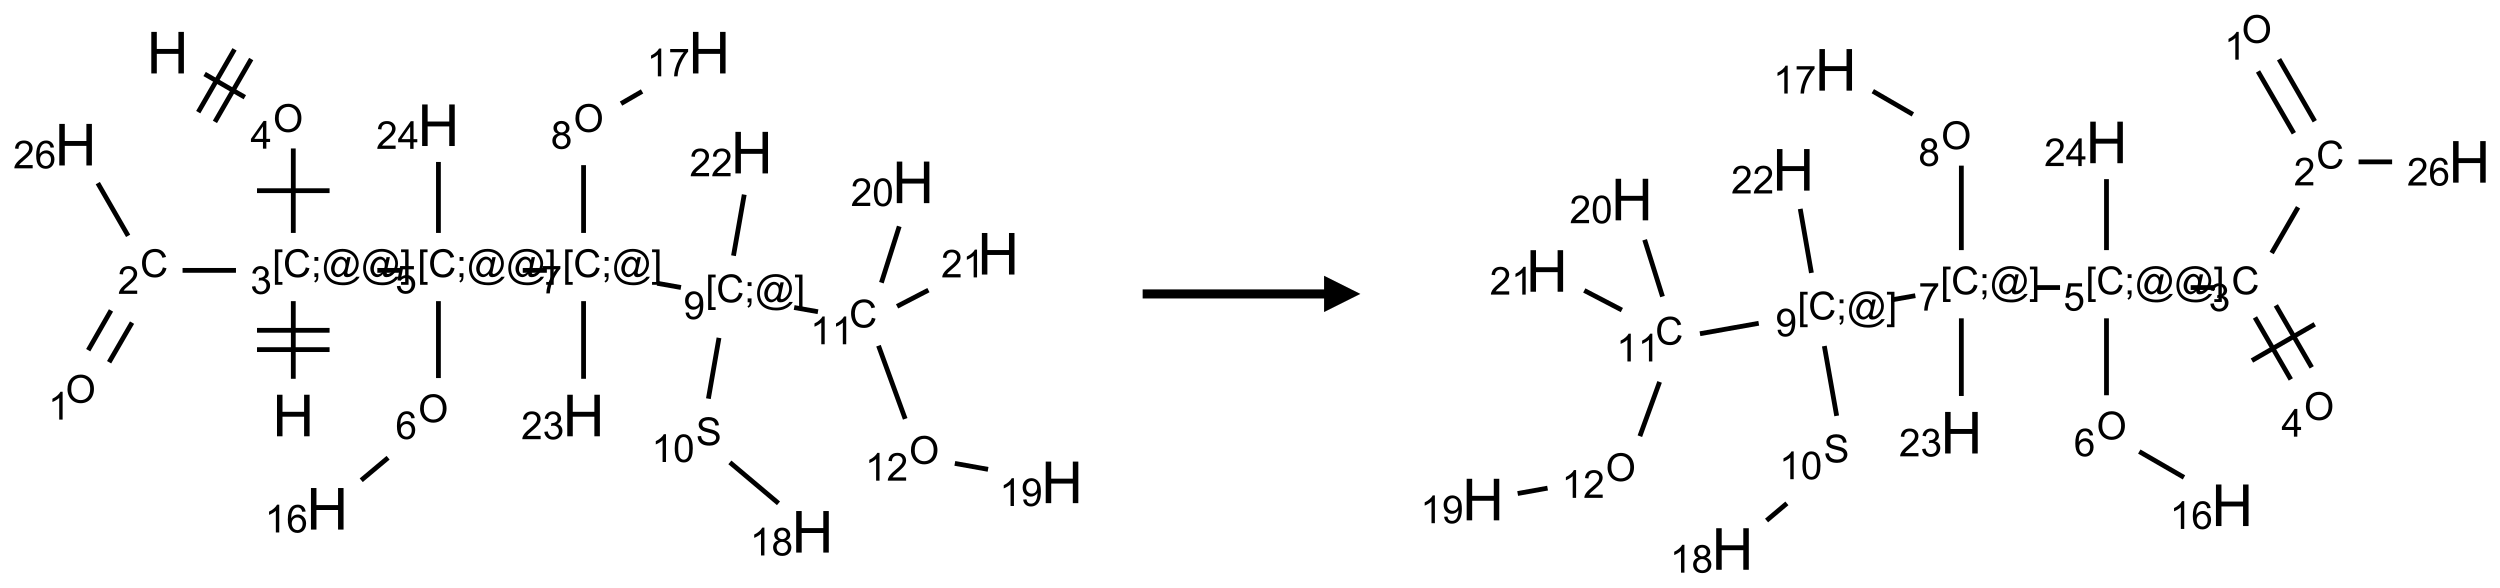 <?xml version="1.0" encoding="UTF-8"?>
<svg xmlns="http://www.w3.org/2000/svg" xmlns:xlink="http://www.w3.org/1999/xlink" width="689" height="162" viewBox="0 0 689 162">
<defs>
<g>
<g id="glyph-0-0">
<path d="M 2 0 L 2 -10 L 10 -10 L 10 0 Z M 2.25 -0.25 L 9.75 -0.25 L 9.75 -9.75 L 2.25 -9.75 Z M 2.25 -0.25 "/>
</g>
<g id="glyph-0-1">
<path d="M 1.281 0 L 1.281 -11.453 L 2.797 -11.453 L 2.797 -6.75 L 8.75 -6.75 L 8.75 -11.453 L 10.266 -11.453 L 10.266 0 L 8.75 0 L 8.75 -5.398 L 2.797 -5.398 L 2.797 0 Z M 1.281 0 "/>
</g>
<g id="glyph-1-0">
<path d="M 1.332 0 L 1.332 -6.668 L 6.668 -6.668 L 6.668 0 Z M 1.5 -0.168 L 6.5 -0.168 L 6.5 -6.5 L 1.5 -6.5 Z M 1.5 -0.168 "/>
</g>
<g id="glyph-1-1">
<path d="M 0.723 2.121 L 0.723 -7.637 L 2.793 -7.637 L 2.793 -6.859 L 1.66 -6.859 L 1.66 1.344 L 2.793 1.344 L 2.793 2.121 Z M 0.723 2.121 "/>
</g>
<g id="glyph-1-2">
<path d="M 6.27 -2.676 L 7.281 -2.422 C 7.07 -1.594 6.688 -0.961 6.137 -0.523 C 5.586 -0.086 4.914 0.129 4.121 0.129 C 3.297 0.129 2.629 -0.039 2.113 -0.371 C 1.598 -0.707 1.203 -1.191 0.934 -1.828 C 0.664 -2.465 0.531 -3.145 0.531 -3.875 C 0.531 -4.672 0.684 -5.363 0.988 -5.957 C 1.293 -6.547 1.723 -6.996 2.285 -7.305 C 2.844 -7.613 3.461 -7.766 4.137 -7.766 C 4.898 -7.766 5.543 -7.57 6.062 -7.184 C 6.582 -6.793 6.945 -6.246 7.152 -5.543 L 6.156 -5.309 C 5.98 -5.863 5.723 -6.266 5.387 -6.52 C 5.051 -6.773 4.625 -6.902 4.113 -6.902 C 3.527 -6.902 3.039 -6.762 2.645 -6.48 C 2.25 -6.199 1.973 -5.82 1.812 -5.348 C 1.652 -4.871 1.574 -4.383 1.574 -3.879 C 1.574 -3.23 1.668 -2.664 1.855 -2.18 C 2.047 -1.695 2.34 -1.332 2.738 -1.094 C 3.137 -0.855 3.57 -0.734 4.035 -0.734 C 4.602 -0.734 5.082 -0.898 5.473 -1.223 C 5.867 -1.551 6.133 -2.035 6.27 -2.676 Z M 6.27 -2.676 "/>
</g>
<g id="glyph-1-3">
<path d="M 0.949 -4.465 L 0.949 -5.531 L 2.016 -5.531 L 2.016 -4.465 Z M 0.949 0 L 0.949 -1.066 L 2.016 -1.066 L 2.016 0 C 2.016 0.391 1.945 0.711 1.809 0.949 C 1.668 1.191 1.449 1.379 1.145 1.512 L 0.887 1.109 C 1.082 1.023 1.23 0.895 1.324 0.727 C 1.418 0.559 1.469 0.316 1.48 0 Z M 0.949 0 "/>
</g>
<g id="glyph-1-4">
<path d="M 6.047 -0.848 C 5.82 -0.59 5.57 -0.379 5.289 -0.223 C 5.008 -0.062 4.73 0.016 4.449 0.016 C 4.141 0.016 3.84 -0.074 3.547 -0.254 C 3.254 -0.434 3.02 -0.715 2.836 -1.09 C 2.652 -1.465 2.562 -1.875 2.562 -2.324 C 2.562 -2.875 2.703 -3.43 2.988 -3.98 C 3.27 -4.535 3.621 -4.953 4.043 -5.23 C 4.461 -5.508 4.871 -5.645 5.266 -5.645 C 5.566 -5.645 5.855 -5.566 6.129 -5.41 C 6.402 -5.25 6.641 -5.012 6.84 -4.688 L 7.016 -5.496 L 7.949 -5.496 L 7.199 -2 C 7.094 -1.516 7.043 -1.246 7.043 -1.191 C 7.043 -1.098 7.078 -1.02 7.148 -0.949 C 7.219 -0.883 7.305 -0.848 7.406 -0.848 C 7.59 -0.848 7.832 -0.953 8.129 -1.168 C 8.527 -1.445 8.84 -1.816 9.07 -2.285 C 9.301 -2.75 9.418 -3.234 9.418 -3.73 C 9.418 -4.309 9.27 -4.852 8.973 -5.355 C 8.676 -5.859 8.23 -6.262 7.645 -6.562 C 7.055 -6.863 6.406 -7.016 5.691 -7.016 C 4.879 -7.016 4.137 -6.824 3.465 -6.445 C 2.793 -6.066 2.273 -5.52 1.902 -4.809 C 1.535 -4.098 1.348 -3.34 1.348 -2.527 C 1.348 -1.676 1.535 -0.941 1.902 -0.328 C 2.273 0.285 2.809 0.742 3.508 1.035 C 4.207 1.328 4.984 1.473 5.832 1.473 C 6.742 1.473 7.504 1.32 8.121 1.016 C 8.734 0.711 9.195 0.34 9.5 -0.098 L 10.441 -0.098 C 10.266 0.266 9.961 0.637 9.531 1.016 C 9.102 1.395 8.59 1.695 7.996 1.914 C 7.402 2.133 6.688 2.246 5.848 2.246 C 5.078 2.246 4.367 2.145 3.715 1.949 C 3.066 1.75 2.512 1.453 2.051 1.055 C 1.594 0.656 1.25 0.199 1.016 -0.316 C 0.723 -0.973 0.578 -1.684 0.578 -2.441 C 0.578 -3.289 0.75 -4.098 1.098 -4.863 C 1.523 -5.805 2.125 -6.527 2.902 -7.027 C 3.684 -7.527 4.629 -7.777 5.738 -7.777 C 6.602 -7.777 7.375 -7.602 8.059 -7.246 C 8.746 -6.895 9.285 -6.371 9.684 -5.672 C 10.02 -5.07 10.188 -4.418 10.188 -3.715 C 10.188 -2.707 9.832 -1.812 9.125 -1.031 C 8.492 -0.328 7.801 0.02 7.051 0.02 C 6.812 0.02 6.617 -0.016 6.473 -0.09 C 6.324 -0.16 6.215 -0.266 6.145 -0.402 C 6.102 -0.488 6.066 -0.637 6.047 -0.848 Z M 3.527 -2.262 C 3.527 -1.785 3.641 -1.414 3.863 -1.152 C 4.09 -0.887 4.348 -0.754 4.641 -0.754 C 4.836 -0.754 5.039 -0.812 5.254 -0.93 C 5.469 -1.047 5.676 -1.219 5.871 -1.449 C 6.066 -1.676 6.23 -1.969 6.355 -2.32 C 6.48 -2.672 6.543 -3.027 6.543 -3.379 C 6.543 -3.852 6.426 -4.219 6.191 -4.48 C 5.957 -4.738 5.672 -4.871 5.332 -4.871 C 5.109 -4.871 4.902 -4.812 4.707 -4.699 C 4.512 -4.586 4.32 -4.406 4.137 -4.156 C 3.953 -3.906 3.805 -3.602 3.691 -3.246 C 3.582 -2.887 3.527 -2.559 3.527 -2.262 Z M 3.527 -2.262 "/>
</g>
<g id="glyph-1-5">
<path d="M 2.27 2.121 L 0.203 2.121 L 0.203 1.344 L 1.332 1.344 L 1.332 -6.859 L 0.203 -6.859 L 0.203 -7.637 L 2.27 -7.637 Z M 2.27 2.121 "/>
</g>
<g id="glyph-1-6">
<path d="M 0.449 -2.016 L 1.387 -2.141 C 1.492 -1.609 1.676 -1.227 1.934 -0.992 C 2.191 -0.758 2.508 -0.641 2.879 -0.641 C 3.32 -0.641 3.695 -0.793 3.996 -1.098 C 4.301 -1.402 4.453 -1.781 4.453 -2.234 C 4.453 -2.664 4.312 -3.02 4.031 -3.301 C 3.75 -3.578 3.391 -3.719 2.957 -3.719 C 2.781 -3.719 2.562 -3.684 2.297 -3.613 L 2.402 -4.438 C 2.465 -4.43 2.516 -4.426 2.551 -4.426 C 2.949 -4.426 3.312 -4.531 3.629 -4.738 C 3.949 -4.949 4.109 -5.27 4.109 -5.703 C 4.109 -6.047 3.992 -6.332 3.762 -6.559 C 3.527 -6.785 3.227 -6.895 2.859 -6.895 C 2.496 -6.895 2.191 -6.781 1.949 -6.551 C 1.707 -6.324 1.547 -5.98 1.48 -5.52 L 0.543 -5.688 C 0.656 -6.316 0.918 -6.805 1.324 -7.148 C 1.73 -7.492 2.234 -7.668 2.84 -7.668 C 3.254 -7.668 3.641 -7.578 3.988 -7.398 C 4.34 -7.219 4.609 -6.977 4.793 -6.668 C 4.98 -6.359 5.074 -6.031 5.074 -5.684 C 5.074 -5.352 4.984 -5.051 4.809 -4.781 C 4.629 -4.512 4.367 -4.297 4.02 -4.137 C 4.473 -4.031 4.824 -3.816 5.074 -3.488 C 5.324 -3.16 5.449 -2.75 5.449 -2.254 C 5.449 -1.59 5.203 -1.023 4.719 -0.559 C 4.234 -0.098 3.617 0.137 2.875 0.137 C 2.203 0.137 1.648 -0.062 1.207 -0.465 C 0.762 -0.863 0.512 -1.379 0.449 -2.016 Z M 0.449 -2.016 "/>
</g>
<g id="glyph-1-7">
<path d="M 5.371 -0.902 L 5.371 0 L 0.324 0 C 0.316 -0.227 0.352 -0.441 0.434 -0.652 C 0.562 -0.996 0.766 -1.332 1.051 -1.668 C 1.332 -2 1.742 -2.387 2.277 -2.824 C 3.105 -3.504 3.668 -4.043 3.957 -4.441 C 4.25 -4.84 4.395 -5.215 4.395 -5.566 C 4.395 -5.938 4.262 -6.254 3.996 -6.508 C 3.73 -6.762 3.387 -6.891 2.957 -6.891 C 2.508 -6.891 2.145 -6.754 1.875 -6.484 C 1.605 -6.215 1.469 -5.84 1.465 -5.359 L 0.5 -5.457 C 0.566 -6.176 0.812 -6.727 1.246 -7.102 C 1.676 -7.477 2.254 -7.668 2.98 -7.668 C 3.711 -7.668 4.293 -7.465 4.719 -7.059 C 5.145 -6.652 5.359 -6.148 5.359 -5.547 C 5.359 -5.242 5.297 -4.941 5.172 -4.645 C 5.047 -4.352 4.84 -4.039 4.551 -3.715 C 4.262 -3.387 3.777 -2.938 3.105 -2.371 C 2.543 -1.898 2.18 -1.578 2.02 -1.41 C 1.859 -1.242 1.73 -1.07 1.625 -0.902 Z M 5.371 -0.902 "/>
</g>
<g id="glyph-1-8">
<path d="M 0.516 -3.719 C 0.516 -4.984 0.855 -5.977 1.535 -6.695 C 2.215 -7.414 3.094 -7.77 4.172 -7.77 C 4.875 -7.77 5.512 -7.602 6.078 -7.266 C 6.645 -6.93 7.074 -6.461 7.371 -5.855 C 7.668 -5.254 7.816 -4.57 7.816 -3.809 C 7.816 -3.035 7.66 -2.34 7.348 -1.73 C 7.035 -1.117 6.594 -0.656 6.02 -0.34 C 5.449 -0.027 4.828 0.129 4.168 0.129 C 3.449 0.129 2.805 -0.043 2.238 -0.391 C 1.672 -0.738 1.246 -1.211 0.953 -1.812 C 0.66 -2.414 0.516 -3.047 0.516 -3.719 Z M 1.559 -3.703 C 1.559 -2.781 1.805 -2.059 2.301 -1.527 C 2.793 -1 3.414 -0.734 4.16 -0.734 C 4.922 -0.734 5.547 -1 6.039 -1.535 C 6.531 -2.07 6.777 -2.828 6.777 -3.812 C 6.777 -4.434 6.672 -4.977 6.461 -5.441 C 6.25 -5.902 5.945 -6.262 5.539 -6.52 C 5.133 -6.773 4.68 -6.902 4.176 -6.902 C 3.461 -6.902 2.848 -6.656 2.332 -6.164 C 1.816 -5.672 1.559 -4.852 1.559 -3.703 Z M 1.559 -3.703 "/>
</g>
<g id="glyph-1-9">
<path d="M 3.973 0 L 3.035 0 L 3.035 -5.973 C 2.809 -5.758 2.516 -5.543 2.148 -5.328 C 1.781 -5.113 1.453 -4.953 1.16 -4.844 L 1.16 -5.75 C 1.684 -5.996 2.145 -6.297 2.535 -6.645 C 2.93 -6.996 3.207 -7.336 3.371 -7.668 L 3.973 -7.668 Z M 3.973 0 "/>
</g>
<g id="glyph-1-10">
<path d="M 5.309 -5.766 L 4.375 -5.691 C 4.293 -6.059 4.172 -6.328 4.02 -6.496 C 3.766 -6.762 3.453 -6.895 3.082 -6.895 C 2.785 -6.895 2.523 -6.812 2.297 -6.645 C 2 -6.43 1.77 -6.117 1.598 -5.703 C 1.43 -5.289 1.34 -4.703 1.332 -3.938 C 1.559 -4.281 1.836 -4.535 2.16 -4.703 C 2.488 -4.871 2.828 -4.953 3.188 -4.953 C 3.812 -4.953 4.344 -4.723 4.785 -4.262 C 5.223 -3.801 5.441 -3.207 5.441 -2.48 C 5.441 -2 5.34 -1.555 5.133 -1.145 C 4.926 -0.73 4.641 -0.418 4.281 -0.199 C 3.922 0.02 3.512 0.129 3.051 0.129 C 2.27 0.129 1.633 -0.156 1.141 -0.73 C 0.648 -1.305 0.402 -2.254 0.402 -3.574 C 0.402 -5.051 0.672 -6.121 1.219 -6.793 C 1.695 -7.375 2.336 -7.668 3.141 -7.668 C 3.742 -7.668 4.234 -7.5 4.617 -7.16 C 5 -6.824 5.23 -6.359 5.309 -5.766 Z M 1.48 -2.473 C 1.48 -2.152 1.547 -1.844 1.684 -1.547 C 1.82 -1.25 2.016 -1.027 2.262 -0.871 C 2.508 -0.719 2.766 -0.641 3.035 -0.641 C 3.434 -0.641 3.773 -0.801 4.059 -1.121 C 4.344 -1.441 4.484 -1.875 4.484 -2.422 C 4.484 -2.949 4.344 -3.367 4.062 -3.668 C 3.781 -3.973 3.426 -4.125 3 -4.125 C 2.578 -4.125 2.219 -3.973 1.922 -3.668 C 1.625 -3.363 1.48 -2.969 1.48 -2.473 Z M 1.48 -2.473 "/>
</g>
<g id="glyph-1-11">
<path d="M 3.449 0 L 3.449 -1.828 L 0.137 -1.828 L 0.137 -2.688 L 3.621 -7.637 L 4.387 -7.637 L 4.387 -2.688 L 5.418 -2.688 L 5.418 -1.828 L 4.387 -1.828 L 4.387 0 Z M 3.449 -2.688 L 3.449 -6.129 L 1.059 -2.688 Z M 3.449 -2.688 "/>
</g>
<g id="glyph-1-12">
<path d="M 0.441 -2 L 1.426 -2.082 C 1.5 -1.605 1.668 -1.242 1.934 -1.004 C 2.199 -0.762 2.52 -0.641 2.895 -0.641 C 3.348 -0.641 3.73 -0.812 4.043 -1.152 C 4.355 -1.492 4.512 -1.941 4.512 -2.504 C 4.512 -3.039 4.359 -3.461 4.059 -3.77 C 3.758 -4.078 3.367 -4.234 2.879 -4.234 C 2.578 -4.234 2.305 -4.164 2.062 -4.027 C 1.82 -3.891 1.629 -3.715 1.488 -3.496 L 0.609 -3.609 L 1.348 -7.531 L 5.145 -7.531 L 5.145 -6.637 L 2.098 -6.637 L 1.688 -4.582 C 2.145 -4.902 2.625 -5.062 3.129 -5.062 C 3.797 -5.062 4.359 -4.832 4.816 -4.371 C 5.277 -3.91 5.504 -3.312 5.504 -2.59 C 5.504 -1.898 5.305 -1.301 4.902 -0.797 C 4.41 -0.18 3.742 0.129 2.895 0.129 C 2.199 0.129 1.633 -0.062 1.195 -0.453 C 0.758 -0.844 0.504 -1.359 0.441 -2 Z M 0.441 -2 "/>
</g>
<g id="glyph-1-13">
<path d="M 0.504 -6.637 L 0.504 -7.535 L 5.449 -7.535 L 5.449 -6.809 C 4.961 -6.289 4.48 -5.602 4.004 -4.746 C 3.527 -3.887 3.156 -3.004 2.895 -2.098 C 2.707 -1.461 2.59 -0.762 2.535 0 L 1.574 0 C 1.582 -0.602 1.703 -1.328 1.926 -2.176 C 2.152 -3.027 2.477 -3.848 2.898 -4.637 C 3.32 -5.426 3.77 -6.094 4.246 -6.637 Z M 0.504 -6.637 "/>
</g>
<g id="glyph-1-14">
<path d="M 1.887 -4.141 C 1.496 -4.281 1.207 -4.484 1.02 -4.75 C 0.832 -5.016 0.738 -5.328 0.738 -5.699 C 0.738 -6.254 0.938 -6.719 1.34 -7.098 C 1.738 -7.477 2.27 -7.668 2.934 -7.668 C 3.598 -7.668 4.137 -7.473 4.543 -7.086 C 4.949 -6.699 5.152 -6.227 5.152 -5.672 C 5.152 -5.316 5.059 -5.008 4.871 -4.746 C 4.688 -4.484 4.406 -4.281 4.027 -4.141 C 4.496 -3.988 4.852 -3.742 5.098 -3.402 C 5.34 -3.062 5.465 -2.656 5.465 -2.184 C 5.465 -1.531 5.234 -0.98 4.77 -0.535 C 4.309 -0.09 3.703 0.129 2.949 0.129 C 2.195 0.129 1.586 -0.094 1.125 -0.539 C 0.664 -0.984 0.434 -1.543 0.434 -2.207 C 0.434 -2.703 0.559 -3.121 0.809 -3.457 C 1.062 -3.793 1.422 -4.02 1.887 -4.141 Z M 1.699 -5.73 C 1.699 -5.367 1.812 -5.074 2.047 -4.844 C 2.281 -4.613 2.582 -4.5 2.953 -4.5 C 3.312 -4.5 3.609 -4.613 3.84 -4.84 C 4.07 -5.066 4.188 -5.348 4.188 -5.676 C 4.188 -6.02 4.07 -6.309 3.832 -6.543 C 3.594 -6.777 3.297 -6.895 2.941 -6.895 C 2.586 -6.895 2.289 -6.781 2.051 -6.551 C 1.816 -6.324 1.699 -6.047 1.699 -5.73 Z M 1.395 -2.203 C 1.395 -1.938 1.461 -1.676 1.586 -1.426 C 1.711 -1.176 1.902 -0.984 2.152 -0.848 C 2.402 -0.711 2.672 -0.641 2.957 -0.641 C 3.406 -0.641 3.777 -0.785 4.066 -1.074 C 4.359 -1.363 4.504 -1.727 4.504 -2.172 C 4.504 -2.625 4.355 -2.996 4.055 -3.293 C 3.754 -3.586 3.379 -3.734 2.926 -3.734 C 2.484 -3.734 2.121 -3.59 1.832 -3.297 C 1.543 -3.004 1.395 -2.641 1.395 -2.203 Z M 1.395 -2.203 "/>
</g>
<g id="glyph-1-15">
<path d="M 0.582 -1.766 L 1.484 -1.848 C 1.562 -1.426 1.707 -1.117 1.922 -0.926 C 2.137 -0.734 2.414 -0.641 2.75 -0.641 C 3.039 -0.641 3.289 -0.707 3.508 -0.84 C 3.727 -0.973 3.902 -1.148 4.043 -1.367 C 4.18 -1.586 4.297 -1.887 4.391 -2.262 C 4.484 -2.637 4.531 -3.016 4.531 -3.406 C 4.531 -3.449 4.531 -3.512 4.527 -3.594 C 4.34 -3.297 4.082 -3.055 3.758 -2.867 C 3.434 -2.68 3.082 -2.59 2.703 -2.59 C 2.07 -2.59 1.535 -2.816 1.098 -3.277 C 0.66 -3.734 0.441 -4.34 0.441 -5.09 C 0.441 -5.863 0.672 -6.484 1.129 -6.957 C 1.586 -7.43 2.156 -7.668 2.844 -7.668 C 3.34 -7.668 3.793 -7.531 4.207 -7.266 C 4.617 -7 4.93 -6.617 5.145 -6.121 C 5.355 -5.629 5.465 -4.91 5.465 -3.973 C 5.465 -2.996 5.359 -2.223 5.145 -1.645 C 4.934 -1.066 4.617 -0.625 4.199 -0.324 C 3.781 -0.02 3.293 0.129 2.73 0.129 C 2.133 0.129 1.645 -0.035 1.266 -0.367 C 0.887 -0.699 0.66 -1.164 0.582 -1.766 Z M 4.422 -5.137 C 4.422 -5.676 4.277 -6.102 3.992 -6.418 C 3.707 -6.734 3.359 -6.891 2.957 -6.891 C 2.543 -6.891 2.18 -6.719 1.871 -6.379 C 1.562 -6.039 1.406 -5.598 1.406 -5.059 C 1.406 -4.57 1.555 -4.176 1.848 -3.871 C 2.141 -3.566 2.5 -3.418 2.934 -3.418 C 3.367 -3.418 3.723 -3.57 4.004 -3.871 C 4.281 -4.176 4.422 -4.598 4.422 -5.137 Z M 4.422 -5.137 "/>
</g>
<g id="glyph-1-16">
<path d="M 0.48 -2.453 L 1.434 -2.535 C 1.477 -2.152 1.582 -1.84 1.746 -1.598 C 1.91 -1.352 2.168 -1.152 2.516 -1.004 C 2.863 -0.852 3.254 -0.777 3.688 -0.777 C 4.074 -0.777 4.414 -0.832 4.707 -0.949 C 5.004 -1.062 5.223 -1.219 5.367 -1.418 C 5.512 -1.617 5.582 -1.836 5.582 -2.074 C 5.582 -2.312 5.516 -2.523 5.375 -2.699 C 5.234 -2.879 5.008 -3.031 4.688 -3.152 C 4.484 -3.23 4.031 -3.355 3.328 -3.523 C 2.625 -3.691 2.137 -3.852 1.855 -4 C 1.488 -4.191 1.219 -4.43 1.039 -4.711 C 0.859 -4.992 0.77 -5.312 0.77 -5.66 C 0.77 -6.047 0.879 -6.406 1.098 -6.742 C 1.316 -7.078 1.637 -7.332 2.059 -7.504 C 2.477 -7.68 2.945 -7.766 3.457 -7.766 C 4.023 -7.766 4.523 -7.676 4.957 -7.492 C 5.387 -7.309 5.719 -7.043 5.953 -6.688 C 6.188 -6.332 6.312 -5.934 6.328 -5.484 L 5.359 -5.41 C 5.309 -5.895 5.133 -6.258 4.832 -6.504 C 4.531 -6.75 4.086 -6.875 3.5 -6.875 C 2.891 -6.875 2.445 -6.762 2.164 -6.539 C 1.883 -6.316 1.746 -6.047 1.746 -5.73 C 1.746 -5.457 1.844 -5.23 2.043 -5.051 C 2.238 -4.875 2.742 -4.695 3.566 -4.508 C 4.387 -4.32 4.949 -4.16 5.254 -4.02 C 5.699 -3.816 6.027 -3.555 6.238 -3.242 C 6.449 -2.93 6.559 -2.566 6.559 -2.156 C 6.559 -1.75 6.441 -1.367 6.207 -1.008 C 5.977 -0.648 5.641 -0.367 5.207 -0.168 C 4.77 0.031 4.281 0.129 3.734 0.129 C 3.043 0.129 2.465 0.031 1.996 -0.172 C 1.531 -0.375 1.164 -0.676 0.898 -1.082 C 0.633 -1.484 0.492 -1.941 0.48 -2.453 Z M 0.48 -2.453 "/>
</g>
<g id="glyph-1-17">
<path d="M 0.441 -3.766 C 0.441 -4.668 0.535 -5.395 0.723 -5.945 C 0.906 -6.496 1.184 -6.922 1.551 -7.219 C 1.918 -7.516 2.375 -7.668 2.934 -7.668 C 3.344 -7.668 3.703 -7.586 4.012 -7.418 C 4.32 -7.254 4.574 -7.016 4.777 -6.707 C 4.977 -6.395 5.137 -6.016 5.25 -5.57 C 5.363 -5.125 5.422 -4.523 5.422 -3.766 C 5.422 -2.871 5.328 -2.148 5.145 -1.598 C 4.961 -1.047 4.688 -0.621 4.32 -0.32 C 3.953 -0.02 3.492 0.129 2.934 0.129 C 2.195 0.129 1.617 -0.133 1.199 -0.66 C 0.695 -1.297 0.441 -2.332 0.441 -3.766 Z M 1.406 -3.766 C 1.406 -2.512 1.555 -1.68 1.848 -1.262 C 2.141 -0.848 2.5 -0.641 2.934 -0.641 C 3.363 -0.641 3.727 -0.848 4.02 -1.266 C 4.312 -1.684 4.457 -2.516 4.457 -3.766 C 4.457 -5.023 4.312 -5.859 4.02 -6.27 C 3.727 -6.684 3.359 -6.891 2.922 -6.891 C 2.492 -6.891 2.148 -6.707 1.891 -6.344 C 1.566 -5.879 1.406 -5.02 1.406 -3.766 Z M 1.406 -3.766 "/>
</g>
</g>
</defs>
<path fill="none" stroke-width="0.033" stroke-linecap="butt" stroke-linejoin="miter" stroke="rgb(0%, 0%, 0%)" stroke-opacity="1" stroke-miterlimit="10" d="M 1.5 2.247 L 1.5 1.712 " transform="matrix(40, 0, 0, 40, 20.832, 14.514)"/>
<path fill="none" stroke-width="0.033" stroke-linecap="butt" stroke-linejoin="miter" stroke="rgb(0%, 0%, 0%)" stroke-opacity="1" stroke-miterlimit="10" d="M 1.75 1.913 L 1.25 1.913 " transform="matrix(40, 0, 0, 40, 20.832, 14.514)"/>
<path fill="none" stroke-width="0.033" stroke-linecap="butt" stroke-linejoin="miter" stroke="rgb(0%, 0%, 0%)" stroke-opacity="1" stroke-miterlimit="10" d="M 1.75 2.046 L 1.25 2.046 " transform="matrix(40, 0, 0, 40, 20.832, 14.514)"/>
<path fill="none" stroke-width="0.033" stroke-linecap="butt" stroke-linejoin="miter" stroke="rgb(0%, 0%, 0%)" stroke-opacity="1" stroke-miterlimit="10" d="M 1.105 1.5 L 0.737 1.5 " transform="matrix(40, 0, 0, 40, 20.832, 14.514)"/>
<path fill="none" stroke-width="0.033" stroke-linecap="butt" stroke-linejoin="miter" stroke="rgb(0%, 0%, 0%)" stroke-opacity="1" stroke-miterlimit="10" d="M 0.244 1.776 L 0.087 2.05 " transform="matrix(40, 0, 0, 40, 20.832, 14.514)"/>
<path fill="none" stroke-width="0.033" stroke-linecap="butt" stroke-linejoin="miter" stroke="rgb(0%, 0%, 0%)" stroke-opacity="1" stroke-miterlimit="10" d="M 0.389 1.86 L 0.231 2.133 " transform="matrix(40, 0, 0, 40, 20.832, 14.514)"/>
<path fill="none" stroke-width="0.033" stroke-linecap="butt" stroke-linejoin="miter" stroke="rgb(0%, 0%, 0%)" stroke-opacity="1" stroke-miterlimit="10" d="M 0.362 1.262 L 0.153 0.899 " transform="matrix(40, 0, 0, 40, 20.832, 14.514)"/>
<path fill="none" stroke-width="0.033" stroke-linecap="butt" stroke-linejoin="miter" stroke="rgb(0%, 0%, 0%)" stroke-opacity="1" stroke-miterlimit="10" d="M 1.5 1.242 L 1.5 0.66 " transform="matrix(40, 0, 0, 40, 20.832, 14.514)"/>
<path fill="none" stroke-width="0.033" stroke-linecap="butt" stroke-linejoin="miter" stroke="rgb(0%, 0%, 0%)" stroke-opacity="1" stroke-miterlimit="10" d="M 1.75 0.951 L 1.25 0.951 " transform="matrix(40, 0, 0, 40, 20.832, 14.514)"/>
<path fill="none" stroke-width="0.033" stroke-linecap="butt" stroke-linejoin="miter" stroke="rgb(0%, 0%, 0%)" stroke-opacity="1" stroke-miterlimit="10" d="M 1.166 0.307 L 0.889 0.147 " transform="matrix(40, 0, 0, 40, 20.832, 14.514)"/>
<path fill="none" stroke-width="0.033" stroke-linecap="butt" stroke-linejoin="miter" stroke="rgb(0%, 0%, 0%)" stroke-opacity="1" stroke-miterlimit="10" d="M 1.095 -0.023 L 0.845 0.41 " transform="matrix(40, 0, 0, 40, 20.832, 14.514)"/>
<path fill="none" stroke-width="0.033" stroke-linecap="butt" stroke-linejoin="miter" stroke="rgb(0%, 0%, 0%)" stroke-opacity="1" stroke-miterlimit="10" d="M 1.21 0.044 L 0.96 0.477 " transform="matrix(40, 0, 0, 40, 20.832, 14.514)"/>
<path fill="none" stroke-width="0.033" stroke-linecap="butt" stroke-linejoin="miter" stroke="rgb(0%, 0%, 0%)" stroke-opacity="1" stroke-miterlimit="10" d="M 2.079 1.5 L 2.246 1.5 " transform="matrix(40, 0, 0, 40, 20.832, 14.514)"/>
<path fill="none" stroke-width="0.033" stroke-linecap="butt" stroke-linejoin="miter" stroke="rgb(0%, 0%, 0%)" stroke-opacity="1" stroke-miterlimit="10" d="M 2.5 1.712 L 2.5 2.242 " transform="matrix(40, 0, 0, 40, 20.832, 14.514)"/>
<path fill="none" stroke-width="0.033" stroke-linecap="butt" stroke-linejoin="miter" stroke="rgb(0%, 0%, 0%)" stroke-opacity="1" stroke-miterlimit="10" d="M 2.153 2.791 L 1.968 2.946 " transform="matrix(40, 0, 0, 40, 20.832, 14.514)"/>
<path fill="none" stroke-width="0.033" stroke-linecap="butt" stroke-linejoin="miter" stroke="rgb(0%, 0%, 0%)" stroke-opacity="1" stroke-miterlimit="10" d="M 3.081 1.5 L 3.247 1.5 " transform="matrix(40, 0, 0, 40, 20.832, 14.514)"/>
<path fill="none" stroke-width="0.033" stroke-linecap="butt" stroke-linejoin="miter" stroke="rgb(0%, 0%, 0%)" stroke-opacity="1" stroke-miterlimit="10" d="M 3.5 1.242 L 3.5 0.775 " transform="matrix(40, 0, 0, 40, 20.832, 14.514)"/>
<path fill="none" stroke-width="0.033" stroke-linecap="butt" stroke-linejoin="miter" stroke="rgb(0%, 0%, 0%)" stroke-opacity="1" stroke-miterlimit="10" d="M 3.758 0.351 L 3.903 0.267 " transform="matrix(40, 0, 0, 40, 20.832, 14.514)"/>
<path fill="none" stroke-width="0.033" stroke-linecap="butt" stroke-linejoin="miter" stroke="rgb(0%, 0%, 0%)" stroke-opacity="1" stroke-miterlimit="10" d="M 4.007 1.589 L 4.171 1.618 " transform="matrix(40, 0, 0, 40, 20.832, 14.514)"/>
<path fill="none" stroke-width="0.033" stroke-linecap="butt" stroke-linejoin="miter" stroke="rgb(0%, 0%, 0%)" stroke-opacity="1" stroke-miterlimit="10" d="M 4.433 1.965 L 4.36 2.384 " transform="matrix(40, 0, 0, 40, 20.832, 14.514)"/>
<path fill="none" stroke-width="0.033" stroke-linecap="butt" stroke-linejoin="miter" stroke="rgb(0%, 0%, 0%)" stroke-opacity="1" stroke-miterlimit="10" d="M 4.508 2.823 L 4.843 3.105 " transform="matrix(40, 0, 0, 40, 20.832, 14.514)"/>
<path fill="none" stroke-width="0.033" stroke-linecap="butt" stroke-linejoin="miter" stroke="rgb(0%, 0%, 0%)" stroke-opacity="1" stroke-miterlimit="10" d="M 4.951 1.756 L 5.115 1.785 " transform="matrix(40, 0, 0, 40, 20.832, 14.514)"/>
<path fill="none" stroke-width="0.033" stroke-linecap="butt" stroke-linejoin="miter" stroke="rgb(0%, 0%, 0%)" stroke-opacity="1" stroke-miterlimit="10" d="M 5.532 2.019 L 5.716 2.523 " transform="matrix(40, 0, 0, 40, 20.832, 14.514)"/>
<path fill="none" stroke-width="0.033" stroke-linecap="butt" stroke-linejoin="miter" stroke="rgb(0%, 0%, 0%)" stroke-opacity="1" stroke-miterlimit="10" d="M 6.058 2.83 L 6.287 2.871 " transform="matrix(40, 0, 0, 40, 20.832, 14.514)"/>
<path fill="none" stroke-width="0.033" stroke-linecap="butt" stroke-linejoin="miter" stroke="rgb(0%, 0%, 0%)" stroke-opacity="1" stroke-miterlimit="10" d="M 5.552 1.585 L 5.675 1.197 " transform="matrix(40, 0, 0, 40, 20.832, 14.514)"/>
<path fill="none" stroke-width="0.033" stroke-linecap="butt" stroke-linejoin="miter" stroke="rgb(0%, 0%, 0%)" stroke-opacity="1" stroke-miterlimit="10" d="M 5.66 1.748 L 5.876 1.636 " transform="matrix(40, 0, 0, 40, 20.832, 14.514)"/>
<path fill="none" stroke-width="0.033" stroke-linecap="butt" stroke-linejoin="miter" stroke="rgb(0%, 0%, 0%)" stroke-opacity="1" stroke-miterlimit="10" d="M 4.533 1.399 L 4.607 0.978 " transform="matrix(40, 0, 0, 40, 20.832, 14.514)"/>
<path fill="none" stroke-width="0.033" stroke-linecap="butt" stroke-linejoin="miter" stroke="rgb(0%, 0%, 0%)" stroke-opacity="1" stroke-miterlimit="10" d="M 3.5 1.712 L 3.5 2.247 " transform="matrix(40, 0, 0, 40, 20.832, 14.514)"/>
<path fill="none" stroke-width="0.033" stroke-linecap="butt" stroke-linejoin="miter" stroke="rgb(0%, 0%, 0%)" stroke-opacity="1" stroke-miterlimit="10" d="M 2.5 1.242 L 2.5 0.753 " transform="matrix(40, 0, 0, 40, 20.832, 14.514)"/>
<g fill="rgb(0%, 0%, 0%)" fill-opacity="1">
<use xlink:href="#glyph-0-1" x="75.059" y="120.242"/>
</g>
<g fill="rgb(0%, 0%, 0%)" fill-opacity="1">
<use xlink:href="#glyph-1-1" x="75.043" y="76.367"/>
<use xlink:href="#glyph-1-2" x="78.007" y="76.367"/>
<use xlink:href="#glyph-1-3" x="85.71" y="76.367"/>
<use xlink:href="#glyph-1-4" x="88.673" y="76.367"/>
<use xlink:href="#glyph-1-4" x="99.501" y="76.367"/>
<use xlink:href="#glyph-1-5" x="110.329" y="76.367"/>
</g>
<g fill="rgb(0%, 0%, 0%)" fill-opacity="1">
<use xlink:href="#glyph-1-6" x="68.988" y="80.996"/>
</g>
<g fill="rgb(0%, 0%, 0%)" fill-opacity="1">
<use xlink:href="#glyph-1-2" x="38.613" y="76.359"/>
</g>
<g fill="rgb(0%, 0%, 0%)" fill-opacity="1">
<use xlink:href="#glyph-1-7" x="32.441" y="80.996"/>
</g>
<g fill="rgb(0%, 0%, 0%)" fill-opacity="1">
<use xlink:href="#glyph-1-8" x="18.078" y="111.004"/>
</g>
<g fill="rgb(0%, 0%, 0%)" fill-opacity="1">
<use xlink:href="#glyph-1-9" x="13.285" y="115.637"/>
</g>
<g fill="rgb(0%, 0%, 0%)" fill-opacity="1">
<use xlink:href="#glyph-0-1" x="15.059" y="45.602"/>
</g>
<g fill="rgb(0%, 0%, 0%)" fill-opacity="1">
<use xlink:href="#glyph-1-7" x="3.633" y="46.391"/>
<use xlink:href="#glyph-1-10" x="9.565" y="46.391"/>
</g>
<g fill="rgb(0%, 0%, 0%)" fill-opacity="1">
<use xlink:href="#glyph-1-8" x="75.254" y="36.363"/>
</g>
<g fill="rgb(0%, 0%, 0%)" fill-opacity="1">
<use xlink:href="#glyph-1-11" x="69.02" y="40.965"/>
</g>
<g fill="rgb(0%, 0%, 0%)" fill-opacity="1">
<use xlink:href="#glyph-0-1" x="40.418" y="20.242"/>
</g>
<g fill="rgb(0%, 0%, 0%)" fill-opacity="1">
<use xlink:href="#glyph-1-1" x="115.043" y="76.367"/>
<use xlink:href="#glyph-1-2" x="118.007" y="76.367"/>
<use xlink:href="#glyph-1-3" x="125.71" y="76.367"/>
<use xlink:href="#glyph-1-4" x="128.673" y="76.367"/>
<use xlink:href="#glyph-1-4" x="139.501" y="76.367"/>
<use xlink:href="#glyph-1-5" x="150.329" y="76.367"/>
</g>
<g fill="rgb(0%, 0%, 0%)" fill-opacity="1">
<use xlink:href="#glyph-1-12" x="108.93" y="80.863"/>
</g>
<g fill="rgb(0%, 0%, 0%)" fill-opacity="1">
<use xlink:href="#glyph-1-8" x="115.254" y="116.363"/>
</g>
<g fill="rgb(0%, 0%, 0%)" fill-opacity="1">
<use xlink:href="#glyph-1-10" x="108.992" y="120.996"/>
</g>
<g fill="rgb(0%, 0%, 0%)" fill-opacity="1">
<use xlink:href="#glyph-0-1" x="84.418" y="145.953"/>
</g>
<g fill="rgb(0%, 0%, 0%)" fill-opacity="1">
<use xlink:href="#glyph-1-9" x="72.988" y="146.746"/>
<use xlink:href="#glyph-1-10" x="78.921" y="146.746"/>
</g>
<g fill="rgb(0%, 0%, 0%)" fill-opacity="1">
<use xlink:href="#glyph-1-1" x="155.043" y="76.367"/>
<use xlink:href="#glyph-1-2" x="158.007" y="76.367"/>
<use xlink:href="#glyph-1-3" x="165.71" y="76.367"/>
<use xlink:href="#glyph-1-4" x="168.673" y="76.367"/>
<use xlink:href="#glyph-1-5" x="179.501" y="76.367"/>
</g>
<g fill="rgb(0%, 0%, 0%)" fill-opacity="1">
<use xlink:href="#glyph-1-13" x="148.988" y="80.867"/>
</g>
<g fill="rgb(0%, 0%, 0%)" fill-opacity="1">
<use xlink:href="#glyph-1-8" x="158.078" y="36.363"/>
</g>
<g fill="rgb(0%, 0%, 0%)" fill-opacity="1">
<use xlink:href="#glyph-1-14" x="151.797" y="40.996"/>
</g>
<g fill="rgb(0%, 0%, 0%)" fill-opacity="1">
<use xlink:href="#glyph-0-1" x="189.699" y="20.242"/>
</g>
<g fill="rgb(0%, 0%, 0%)" fill-opacity="1">
<use xlink:href="#glyph-1-9" x="178.266" y="21.035"/>
<use xlink:href="#glyph-1-13" x="184.198" y="21.035"/>
</g>
<g fill="rgb(0%, 0%, 0%)" fill-opacity="1">
<use xlink:href="#glyph-1-1" x="194.438" y="83.312"/>
<use xlink:href="#glyph-1-2" x="197.401" y="83.312"/>
<use xlink:href="#glyph-1-3" x="205.104" y="83.312"/>
<use xlink:href="#glyph-1-4" x="208.068" y="83.312"/>
<use xlink:href="#glyph-1-5" x="218.896" y="83.312"/>
</g>
<g fill="rgb(0%, 0%, 0%)" fill-opacity="1">
<use xlink:href="#glyph-1-15" x="188.363" y="87.941"/>
</g>
<g fill="rgb(0%, 0%, 0%)" fill-opacity="1">
<use xlink:href="#glyph-1-16" x="191.785" y="122.695"/>
</g>
<g fill="rgb(0%, 0%, 0%)" fill-opacity="1">
<use xlink:href="#glyph-1-9" x="179.574" y="127.332"/>
<use xlink:href="#glyph-1-17" x="185.507" y="127.332"/>
</g>
<g fill="rgb(0%, 0%, 0%)" fill-opacity="1">
<use xlink:href="#glyph-0-1" x="218.148" y="152.293"/>
</g>
<g fill="rgb(0%, 0%, 0%)" fill-opacity="1">
<use xlink:href="#glyph-1-9" x="206.699" y="153.082"/>
<use xlink:href="#glyph-1-14" x="212.632" y="153.082"/>
</g>
<g fill="rgb(0%, 0%, 0%)" fill-opacity="1">
<use xlink:href="#glyph-1-2" x="234.023" y="90.25"/>
</g>
<g fill="rgb(0%, 0%, 0%)" fill-opacity="1">
<use xlink:href="#glyph-1-9" x="223.312" y="94.887"/>
<use xlink:href="#glyph-1-9" x="229.245" y="94.887"/>
</g>
<g fill="rgb(0%, 0%, 0%)" fill-opacity="1">
<use xlink:href="#glyph-1-8" x="250.543" y="127.844"/>
</g>
<g fill="rgb(0%, 0%, 0%)" fill-opacity="1">
<use xlink:href="#glyph-1-9" x="238.422" y="132.473"/>
<use xlink:href="#glyph-1-7" x="244.354" y="132.473"/>
</g>
<g fill="rgb(0%, 0%, 0%)" fill-opacity="1">
<use xlink:href="#glyph-0-1" x="286.918" y="138.668"/>
</g>
<g fill="rgb(0%, 0%, 0%)" fill-opacity="1">
<use xlink:href="#glyph-1-9" x="275.469" y="139.457"/>
<use xlink:href="#glyph-1-15" x="281.401" y="139.457"/>
</g>
<g fill="rgb(0%, 0%, 0%)" fill-opacity="1">
<use xlink:href="#glyph-0-1" x="245.871" y="55.984"/>
</g>
<g fill="rgb(0%, 0%, 0%)" fill-opacity="1">
<use xlink:href="#glyph-1-7" x="234.465" y="56.777"/>
<use xlink:href="#glyph-1-17" x="240.397" y="56.777"/>
</g>
<g fill="rgb(0%, 0%, 0%)" fill-opacity="1">
<use xlink:href="#glyph-0-1" x="269.324" y="75.664"/>
</g>
<g fill="rgb(0%, 0%, 0%)" fill-opacity="1">
<use xlink:href="#glyph-1-7" x="259.367" y="76.457"/>
<use xlink:href="#glyph-1-9" x="265.299" y="76.457"/>
</g>
<g fill="rgb(0%, 0%, 0%)" fill-opacity="1">
<use xlink:href="#glyph-0-1" x="201.398" y="47.793"/>
</g>
<g fill="rgb(0%, 0%, 0%)" fill-opacity="1">
<use xlink:href="#glyph-1-7" x="190.043" y="48.586"/>
<use xlink:href="#glyph-1-7" x="195.975" y="48.586"/>
</g>
<g fill="rgb(0%, 0%, 0%)" fill-opacity="1">
<use xlink:href="#glyph-0-1" x="155.059" y="120.242"/>
</g>
<g fill="rgb(0%, 0%, 0%)" fill-opacity="1">
<use xlink:href="#glyph-1-7" x="143.629" y="121.035"/>
<use xlink:href="#glyph-1-6" x="149.561" y="121.035"/>
</g>
<g fill="rgb(0%, 0%, 0%)" fill-opacity="1">
<use xlink:href="#glyph-0-1" x="115.059" y="40.242"/>
</g>
<g fill="rgb(0%, 0%, 0%)" fill-opacity="1">
<use xlink:href="#glyph-1-7" x="103.66" y="41.035"/>
<use xlink:href="#glyph-1-11" x="109.592" y="41.035"/>
</g>
<path fill-rule="nonzero" fill="rgb(0%, 0%, 0%)" fill-opacity="1" d="M 314.914 82.25 L 364.914 82.25 L 364.914 86 L 374.914 81 L 364.914 76 L 364.914 79.75 L 314.914 79.75 "/>
<path fill="none" stroke-width="0.033" stroke-linecap="butt" stroke-linejoin="miter" stroke="rgb(0%, 0%, 0%)" stroke-opacity="1" stroke-miterlimit="10" d="M 5.34 0.243 L 5.587 0.669 " transform="matrix(40, 0, 0, 40, 408.707, 9.971)"/>
<path fill="none" stroke-width="0.033" stroke-linecap="butt" stroke-linejoin="miter" stroke="rgb(0%, 0%, 0%)" stroke-opacity="1" stroke-miterlimit="10" d="M 5.485 0.159 L 5.731 0.586 " transform="matrix(40, 0, 0, 40, 408.707, 9.971)"/>
<path fill="none" stroke-width="0.033" stroke-linecap="butt" stroke-linejoin="miter" stroke="rgb(0%, 0%, 0%)" stroke-opacity="1" stroke-miterlimit="10" d="M 5.616 1.179 L 5.434 1.494 " transform="matrix(40, 0, 0, 40, 408.707, 9.971)"/>
<path fill="none" stroke-width="0.033" stroke-linecap="butt" stroke-linejoin="miter" stroke="rgb(0%, 0%, 0%)" stroke-opacity="1" stroke-miterlimit="10" d="M 5.319 1.938 L 5.566 2.365 " transform="matrix(40, 0, 0, 40, 408.707, 9.971)"/>
<path fill="none" stroke-width="0.033" stroke-linecap="butt" stroke-linejoin="miter" stroke="rgb(0%, 0%, 0%)" stroke-opacity="1" stroke-miterlimit="10" d="M 5.463 1.855 L 5.71 2.282 " transform="matrix(40, 0, 0, 40, 408.707, 9.971)"/>
<path fill="none" stroke-width="0.033" stroke-linecap="butt" stroke-linejoin="miter" stroke="rgb(0%, 0%, 0%)" stroke-opacity="1" stroke-miterlimit="10" d="M 5.298 2.235 L 5.731 1.985 " transform="matrix(40, 0, 0, 40, 408.707, 9.971)"/>
<path fill="none" stroke-width="0.033" stroke-linecap="butt" stroke-linejoin="miter" stroke="rgb(0%, 0%, 0%)" stroke-opacity="1" stroke-miterlimit="10" d="M 5.043 1.732 L 4.876 1.732 " transform="matrix(40, 0, 0, 40, 408.707, 9.971)"/>
<path fill="none" stroke-width="0.033" stroke-linecap="butt" stroke-linejoin="miter" stroke="rgb(0%, 0%, 0%)" stroke-opacity="1" stroke-miterlimit="10" d="M 4.296 1.944 L 4.296 2.474 " transform="matrix(40, 0, 0, 40, 408.707, 9.971)"/>
<path fill="none" stroke-width="0.033" stroke-linecap="butt" stroke-linejoin="miter" stroke="rgb(0%, 0%, 0%)" stroke-opacity="1" stroke-miterlimit="10" d="M 4.522 2.862 L 4.83 3.04 " transform="matrix(40, 0, 0, 40, 408.707, 9.971)"/>
<path fill="none" stroke-width="0.033" stroke-linecap="butt" stroke-linejoin="miter" stroke="rgb(0%, 0%, 0%)" stroke-opacity="1" stroke-miterlimit="10" d="M 3.976 1.732 L 3.809 1.732 " transform="matrix(40, 0, 0, 40, 408.707, 9.971)"/>
<path fill="none" stroke-width="0.033" stroke-linecap="butt" stroke-linejoin="miter" stroke="rgb(0%, 0%, 0%)" stroke-opacity="1" stroke-miterlimit="10" d="M 3.296 1.474 L 3.296 0.892 " transform="matrix(40, 0, 0, 40, 408.707, 9.971)"/>
<path fill="none" stroke-width="0.033" stroke-linecap="butt" stroke-linejoin="miter" stroke="rgb(0%, 0%, 0%)" stroke-opacity="1" stroke-miterlimit="10" d="M 2.962 0.539 L 2.686 0.379 " transform="matrix(40, 0, 0, 40, 408.707, 9.971)"/>
<path fill="none" stroke-width="0.033" stroke-linecap="butt" stroke-linejoin="miter" stroke="rgb(0%, 0%, 0%)" stroke-opacity="1" stroke-miterlimit="10" d="M 2.979 1.788 L 2.814 1.817 " transform="matrix(40, 0, 0, 40, 408.707, 9.971)"/>
<path fill="none" stroke-width="0.033" stroke-linecap="butt" stroke-linejoin="miter" stroke="rgb(0%, 0%, 0%)" stroke-opacity="1" stroke-miterlimit="10" d="M 2.352 2.135 L 2.437 2.616 " transform="matrix(40, 0, 0, 40, 408.707, 9.971)"/>
<path fill="none" stroke-width="0.033" stroke-linecap="butt" stroke-linejoin="miter" stroke="rgb(0%, 0%, 0%)" stroke-opacity="1" stroke-miterlimit="10" d="M 2.094 3.219 L 1.954 3.337 " transform="matrix(40, 0, 0, 40, 408.707, 9.971)"/>
<path fill="none" stroke-width="0.033" stroke-linecap="butt" stroke-linejoin="miter" stroke="rgb(0%, 0%, 0%)" stroke-opacity="1" stroke-miterlimit="10" d="M 1.9 1.978 L 1.495 2.05 " transform="matrix(40, 0, 0, 40, 408.707, 9.971)"/>
<path fill="none" stroke-width="0.033" stroke-linecap="butt" stroke-linejoin="miter" stroke="rgb(0%, 0%, 0%)" stroke-opacity="1" stroke-miterlimit="10" d="M 1.217 2.382 L 1.081 2.756 " transform="matrix(40, 0, 0, 40, 408.707, 9.971)"/>
<path fill="none" stroke-width="0.033" stroke-linecap="butt" stroke-linejoin="miter" stroke="rgb(0%, 0%, 0%)" stroke-opacity="1" stroke-miterlimit="10" d="M 0.445 3.114 L 0.239 3.151 " transform="matrix(40, 0, 0, 40, 408.707, 9.971)"/>
<path fill="none" stroke-width="0.033" stroke-linecap="butt" stroke-linejoin="miter" stroke="rgb(0%, 0%, 0%)" stroke-opacity="1" stroke-miterlimit="10" d="M 1.237 1.794 L 1.114 1.403 " transform="matrix(40, 0, 0, 40, 408.707, 9.971)"/>
<path fill="none" stroke-width="0.033" stroke-linecap="butt" stroke-linejoin="miter" stroke="rgb(0%, 0%, 0%)" stroke-opacity="1" stroke-miterlimit="10" d="M 0.957 1.887 L 0.698 1.752 " transform="matrix(40, 0, 0, 40, 408.707, 9.971)"/>
<path fill="none" stroke-width="0.033" stroke-linecap="butt" stroke-linejoin="miter" stroke="rgb(0%, 0%, 0%)" stroke-opacity="1" stroke-miterlimit="10" d="M 2.263 1.631 L 2.186 1.19 " transform="matrix(40, 0, 0, 40, 408.707, 9.971)"/>
<path fill="none" stroke-width="0.033" stroke-linecap="butt" stroke-linejoin="miter" stroke="rgb(0%, 0%, 0%)" stroke-opacity="1" stroke-miterlimit="10" d="M 3.296 1.944 L 3.296 2.479 " transform="matrix(40, 0, 0, 40, 408.707, 9.971)"/>
<path fill="none" stroke-width="0.033" stroke-linecap="butt" stroke-linejoin="miter" stroke="rgb(0%, 0%, 0%)" stroke-opacity="1" stroke-miterlimit="10" d="M 4.296 1.474 L 4.296 0.985 " transform="matrix(40, 0, 0, 40, 408.707, 9.971)"/>
<path fill="none" stroke-width="0.033" stroke-linecap="butt" stroke-linejoin="miter" stroke="rgb(0%, 0%, 0%)" stroke-opacity="1" stroke-miterlimit="10" d="M 6.033 0.866 L 6.264 0.866 " transform="matrix(40, 0, 0, 40, 408.707, 9.971)"/>
<g fill="rgb(0%, 0%, 0%)" fill-opacity="1">
<use xlink:href="#glyph-1-8" x="617.812" y="11.82"/>
</g>
<g fill="rgb(0%, 0%, 0%)" fill-opacity="1">
<use xlink:href="#glyph-1-9" x="613.016" y="16.453"/>
</g>
<g fill="rgb(0%, 0%, 0%)" fill-opacity="1">
<use xlink:href="#glyph-1-2" x="638.348" y="46.457"/>
</g>
<g fill="rgb(0%, 0%, 0%)" fill-opacity="1">
<use xlink:href="#glyph-1-7" x="632.176" y="51.094"/>
</g>
<g fill="rgb(0%, 0%, 0%)" fill-opacity="1">
<use xlink:href="#glyph-1-2" x="614.973" y="81.098"/>
</g>
<g fill="rgb(0%, 0%, 0%)" fill-opacity="1">
<use xlink:href="#glyph-1-6" x="608.723" y="85.734"/>
</g>
<g fill="rgb(0%, 0%, 0%)" fill-opacity="1">
<use xlink:href="#glyph-1-8" x="634.988" y="115.742"/>
</g>
<g fill="rgb(0%, 0%, 0%)" fill-opacity="1">
<use xlink:href="#glyph-1-11" x="628.754" y="120.344"/>
</g>
<g fill="rgb(0%, 0%, 0%)" fill-opacity="1">
<use xlink:href="#glyph-1-1" x="574.777" y="81.105"/>
<use xlink:href="#glyph-1-2" x="577.741" y="81.105"/>
<use xlink:href="#glyph-1-3" x="585.444" y="81.105"/>
<use xlink:href="#glyph-1-4" x="588.408" y="81.105"/>
<use xlink:href="#glyph-1-4" x="599.236" y="81.105"/>
<use xlink:href="#glyph-1-5" x="610.064" y="81.105"/>
</g>
<g fill="rgb(0%, 0%, 0%)" fill-opacity="1">
<use xlink:href="#glyph-1-12" x="568.664" y="85.602"/>
</g>
<g fill="rgb(0%, 0%, 0%)" fill-opacity="1">
<use xlink:href="#glyph-1-8" x="577.812" y="121.102"/>
</g>
<g fill="rgb(0%, 0%, 0%)" fill-opacity="1">
<use xlink:href="#glyph-1-10" x="571.551" y="125.734"/>
</g>
<g fill="rgb(0%, 0%, 0%)" fill-opacity="1">
<use xlink:href="#glyph-0-1" x="609.434" y="144.98"/>
</g>
<g fill="rgb(0%, 0%, 0%)" fill-opacity="1">
<use xlink:href="#glyph-1-9" x="598.004" y="145.773"/>
<use xlink:href="#glyph-1-10" x="603.936" y="145.773"/>
</g>
<g fill="rgb(0%, 0%, 0%)" fill-opacity="1">
<use xlink:href="#glyph-1-1" x="534.777" y="81.105"/>
<use xlink:href="#glyph-1-2" x="537.741" y="81.105"/>
<use xlink:href="#glyph-1-3" x="545.444" y="81.105"/>
<use xlink:href="#glyph-1-4" x="548.408" y="81.105"/>
<use xlink:href="#glyph-1-5" x="559.236" y="81.105"/>
</g>
<g fill="rgb(0%, 0%, 0%)" fill-opacity="1">
<use xlink:href="#glyph-1-13" x="528.719" y="85.605"/>
</g>
<g fill="rgb(0%, 0%, 0%)" fill-opacity="1">
<use xlink:href="#glyph-1-8" x="534.988" y="41.102"/>
</g>
<g fill="rgb(0%, 0%, 0%)" fill-opacity="1">
<use xlink:href="#glyph-1-14" x="528.707" y="45.734"/>
</g>
<g fill="rgb(0%, 0%, 0%)" fill-opacity="1">
<use xlink:href="#glyph-0-1" x="500.152" y="24.98"/>
</g>
<g fill="rgb(0%, 0%, 0%)" fill-opacity="1">
<use xlink:href="#glyph-1-9" x="488.715" y="25.773"/>
<use xlink:href="#glyph-1-13" x="494.647" y="25.773"/>
</g>
<g fill="rgb(0%, 0%, 0%)" fill-opacity="1">
<use xlink:href="#glyph-1-1" x="495.383" y="88.051"/>
<use xlink:href="#glyph-1-2" x="498.346" y="88.051"/>
<use xlink:href="#glyph-1-3" x="506.049" y="88.051"/>
<use xlink:href="#glyph-1-4" x="509.013" y="88.051"/>
<use xlink:href="#glyph-1-5" x="519.841" y="88.051"/>
</g>
<g fill="rgb(0%, 0%, 0%)" fill-opacity="1">
<use xlink:href="#glyph-1-15" x="489.312" y="92.68"/>
</g>
<g fill="rgb(0%, 0%, 0%)" fill-opacity="1">
<use xlink:href="#glyph-1-16" x="502.578" y="127.438"/>
</g>
<g fill="rgb(0%, 0%, 0%)" fill-opacity="1">
<use xlink:href="#glyph-1-9" x="490.367" y="132.07"/>
<use xlink:href="#glyph-1-17" x="496.299" y="132.07"/>
</g>
<g fill="rgb(0%, 0%, 0%)" fill-opacity="1">
<use xlink:href="#glyph-0-1" x="471.703" y="157.031"/>
</g>
<g fill="rgb(0%, 0%, 0%)" fill-opacity="1">
<use xlink:href="#glyph-1-9" x="460.254" y="157.82"/>
<use xlink:href="#glyph-1-14" x="466.186" y="157.82"/>
</g>
<g fill="rgb(0%, 0%, 0%)" fill-opacity="1">
<use xlink:href="#glyph-1-2" x="456.188" y="94.988"/>
</g>
<g fill="rgb(0%, 0%, 0%)" fill-opacity="1">
<use xlink:href="#glyph-1-9" x="445.477" y="99.625"/>
<use xlink:href="#glyph-1-9" x="451.409" y="99.625"/>
</g>
<g fill="rgb(0%, 0%, 0%)" fill-opacity="1">
<use xlink:href="#glyph-1-8" x="442.523" y="132.582"/>
</g>
<g fill="rgb(0%, 0%, 0%)" fill-opacity="1">
<use xlink:href="#glyph-1-9" x="430.398" y="137.215"/>
<use xlink:href="#glyph-1-7" x="436.331" y="137.215"/>
</g>
<g fill="rgb(0%, 0%, 0%)" fill-opacity="1">
<use xlink:href="#glyph-0-1" x="402.934" y="143.406"/>
</g>
<g fill="rgb(0%, 0%, 0%)" fill-opacity="1">
<use xlink:href="#glyph-1-9" x="391.484" y="144.199"/>
<use xlink:href="#glyph-1-15" x="397.417" y="144.199"/>
</g>
<g fill="rgb(0%, 0%, 0%)" fill-opacity="1">
<use xlink:href="#glyph-0-1" x="443.98" y="60.723"/>
</g>
<g fill="rgb(0%, 0%, 0%)" fill-opacity="1">
<use xlink:href="#glyph-1-7" x="432.574" y="61.516"/>
<use xlink:href="#glyph-1-17" x="438.507" y="61.516"/>
</g>
<g fill="rgb(0%, 0%, 0%)" fill-opacity="1">
<use xlink:href="#glyph-0-1" x="420.527" y="80.402"/>
</g>
<g fill="rgb(0%, 0%, 0%)" fill-opacity="1">
<use xlink:href="#glyph-1-7" x="410.57" y="81.195"/>
<use xlink:href="#glyph-1-9" x="416.503" y="81.195"/>
</g>
<g fill="rgb(0%, 0%, 0%)" fill-opacity="1">
<use xlink:href="#glyph-0-1" x="488.453" y="52.535"/>
</g>
<g fill="rgb(0%, 0%, 0%)" fill-opacity="1">
<use xlink:href="#glyph-1-7" x="477.102" y="53.324"/>
<use xlink:href="#glyph-1-7" x="483.034" y="53.324"/>
</g>
<g fill="rgb(0%, 0%, 0%)" fill-opacity="1">
<use xlink:href="#glyph-0-1" x="534.793" y="124.98"/>
</g>
<g fill="rgb(0%, 0%, 0%)" fill-opacity="1">
<use xlink:href="#glyph-1-7" x="523.359" y="125.773"/>
<use xlink:href="#glyph-1-6" x="529.292" y="125.773"/>
</g>
<g fill="rgb(0%, 0%, 0%)" fill-opacity="1">
<use xlink:href="#glyph-0-1" x="574.793" y="44.98"/>
</g>
<g fill="rgb(0%, 0%, 0%)" fill-opacity="1">
<use xlink:href="#glyph-1-7" x="563.391" y="45.773"/>
<use xlink:href="#glyph-1-11" x="569.323" y="45.773"/>
</g>
<g fill="rgb(0%, 0%, 0%)" fill-opacity="1">
<use xlink:href="#glyph-0-1" x="674.793" y="50.34"/>
</g>
<g fill="rgb(0%, 0%, 0%)" fill-opacity="1">
<use xlink:href="#glyph-1-7" x="663.367" y="51.133"/>
<use xlink:href="#glyph-1-10" x="669.299" y="51.133"/>
</g>
</svg>

